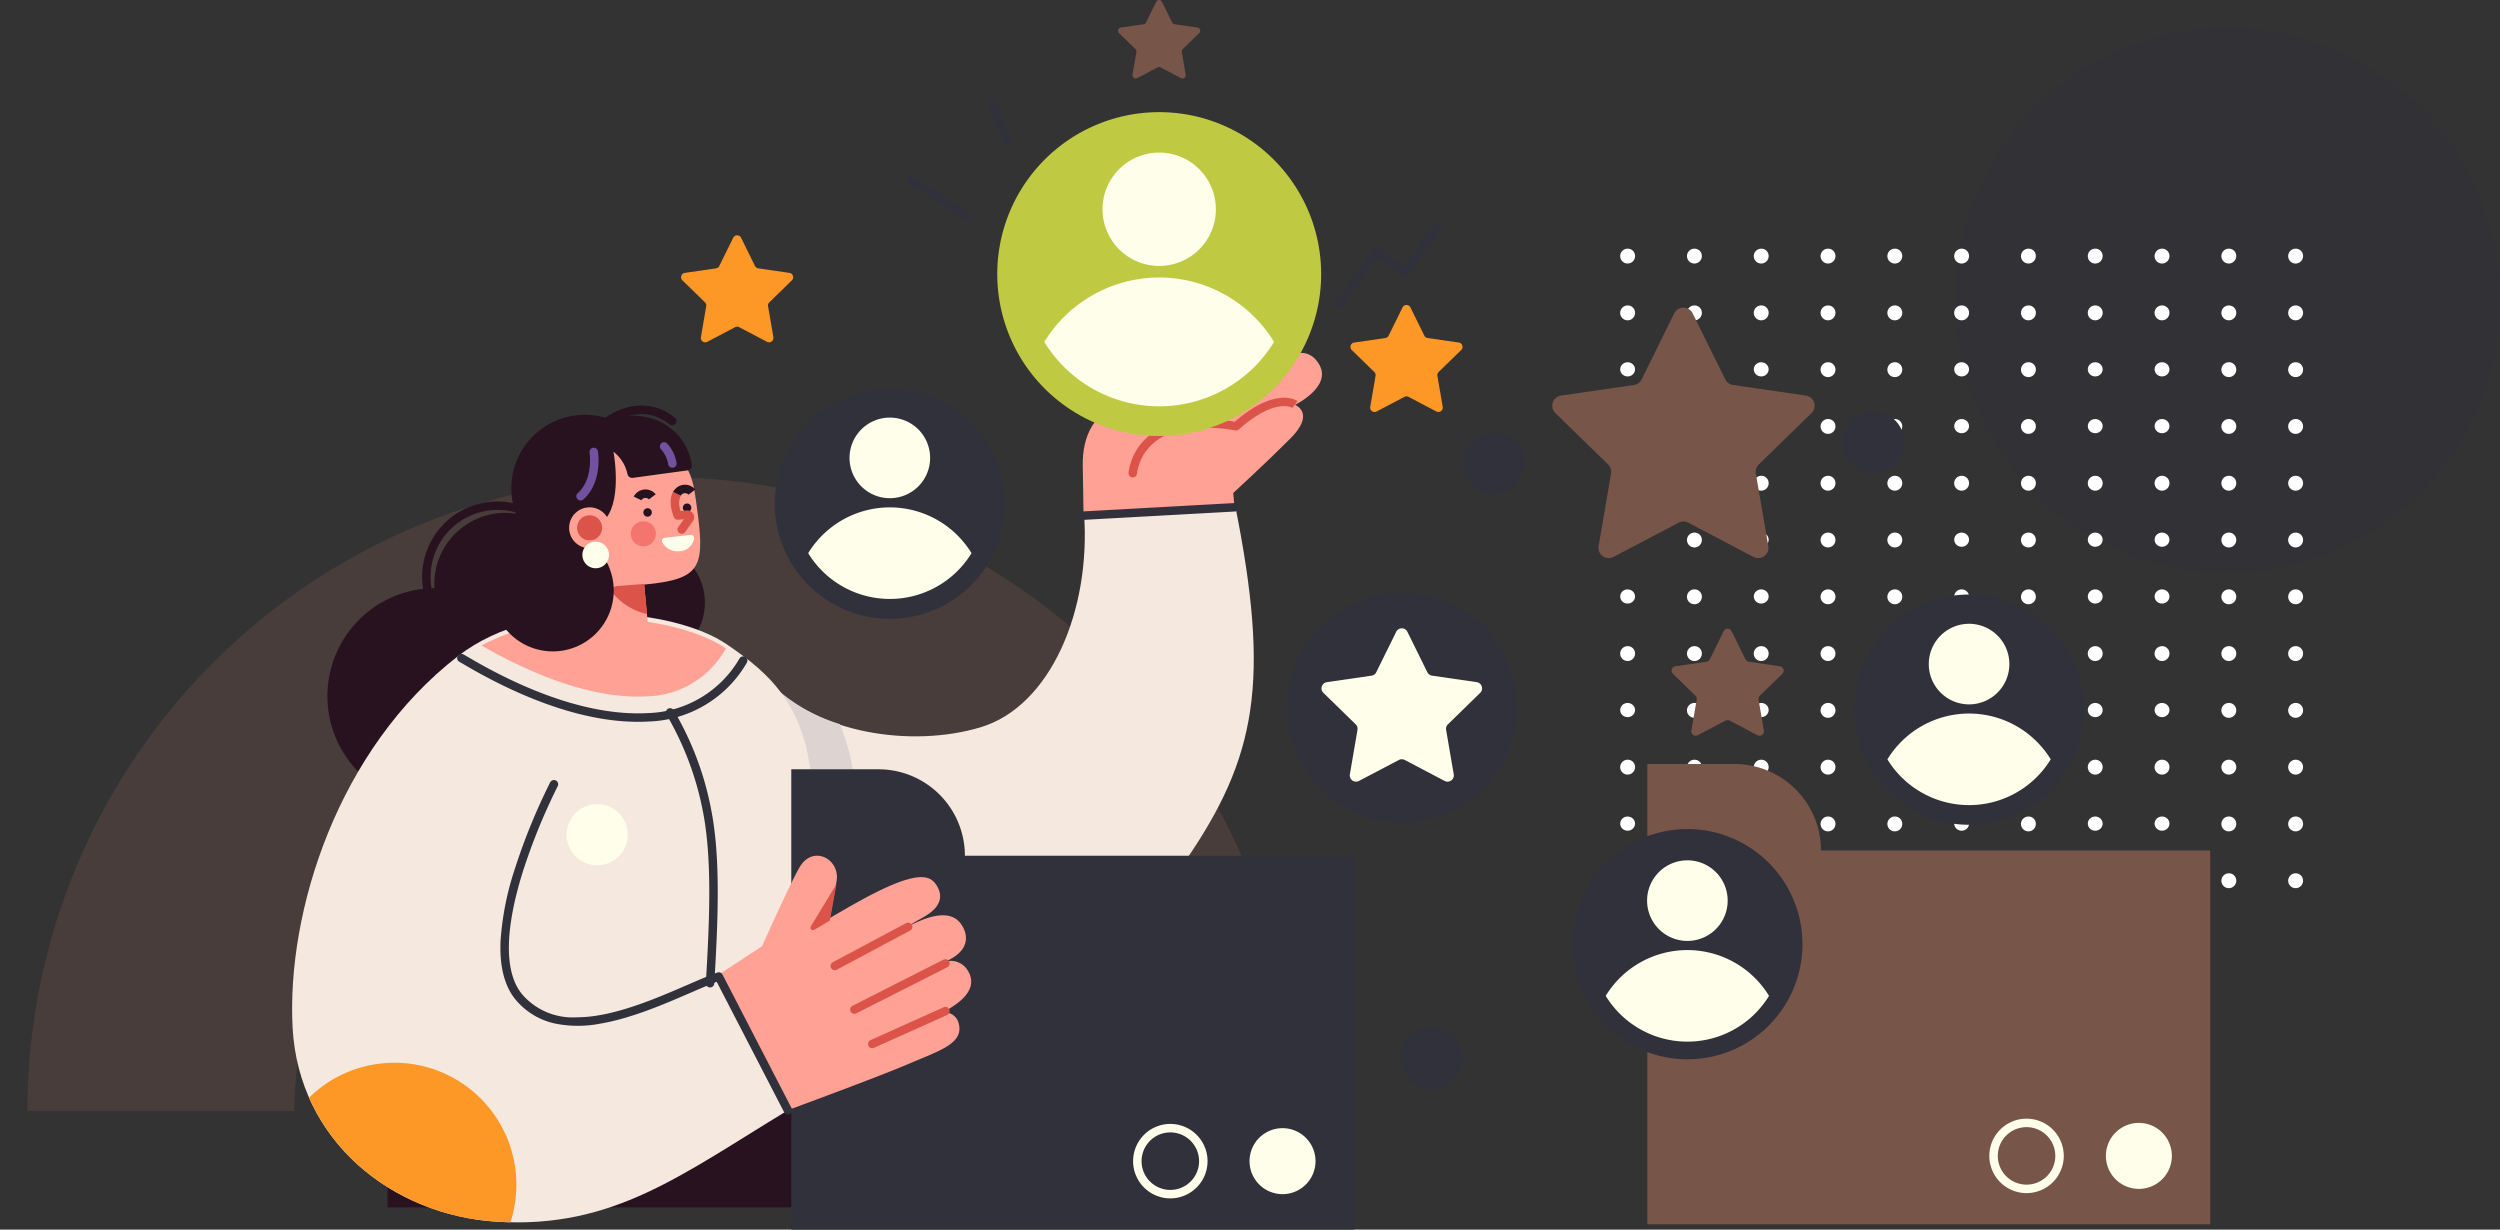<svg id="Grupo_158100" data-name="Grupo 158100" xmlns="http://www.w3.org/2000/svg" xmlns:xlink="http://www.w3.org/1999/xlink" width="368" height="181" viewBox="0 0 368 181">
  <rect x="0" y="0" width="368" height="181" fill="#333333" stroke="none"/>
  <defs>
    <clipPath id="clip-path">
      <rect id="Rectángulo_34881" data-name="Rectángulo 34881" width="195.942" height="99.96" fill="#785549"/>
    </clipPath>
  </defs>
  <g id="Grupo_157916" data-name="Grupo 157916" transform="translate(0 4.078)">
    <g id="Enmascarar_grupo_63" data-name="Enmascarar grupo 63" transform="translate(0 59.481)" opacity="0.311" clip-path="url(#clip-path)">
      <path id="Trazado_151731" data-name="Trazado 151731" d="M93.295,147.308a54.013,54.013,0,1,1,54.013-54.013,54.074,54.074,0,0,1-54.013,54.013m0,39.282A93.295,93.295,0,1,0,0,93.295,93.295,93.295,0,0,0,93.295,186.59Z" transform="translate(4.047 6.666)" fill="#785549"/>
    </g>
    <path id="Trazado_145968" data-name="Trazado 145968" d="M40.14,0A40.14,40.14,0,1,1,0,40.14,40.14,40.14,0,0,1,40.14,0Z" transform="translate(287.719)" fill="#31313c" opacity="0.444" style="mix-blend-mode: multiply;isolation: isolate"/>
    <g id="Grupo_78276" data-name="Grupo 78276" transform="translate(238.493 32.526)">
      <g id="Grupo_53306" data-name="Grupo 53306">
        <path id="Trazado_99200" data-name="Trazado 99200" d="M416.4,51.268a1.094,1.094,0,1,1-1.093-1.044A1.07,1.07,0,0,1,416.4,51.268Z" transform="translate(-414.214 -50.224)" fill="#fff"/>
        <path id="Trazado_99201" data-name="Trazado 99201" d="M424.845,51.268a1.094,1.094,0,1,1-1.092-1.044A1.069,1.069,0,0,1,424.845,51.268Z" transform="translate(-412.827 -50.224)" fill="#fff"/>
        <path id="Trazado_99202" data-name="Trazado 99202" d="M433.291,51.268a1.094,1.094,0,1,1-1.092-1.044A1.069,1.069,0,0,1,433.291,51.268Z" transform="translate(-411.441 -50.224)" fill="#fff"/>
        <path id="Trazado_99203" data-name="Trazado 99203" d="M441.738,51.268a1.094,1.094,0,1,1-1.093-1.044A1.07,1.07,0,0,1,441.738,51.268Z" transform="translate(-410.054 -50.224)" fill="#fff"/>
        <path id="Trazado_99204" data-name="Trazado 99204" d="M450.184,51.268a1.094,1.094,0,1,1-1.092-1.044A1.069,1.069,0,0,1,450.184,51.268Z" transform="translate(-408.667 -50.224)" fill="#fff"/>
        <path id="Trazado_99205" data-name="Trazado 99205" d="M458.63,51.268a1.094,1.094,0,1,1-1.092-1.044A1.069,1.069,0,0,1,458.63,51.268Z" transform="translate(-407.28 -50.224)" fill="#fff"/>
        <path id="Trazado_99206" data-name="Trazado 99206" d="M467.077,51.268a1.094,1.094,0,1,1-1.093-1.044A1.07,1.07,0,0,1,467.077,51.268Z" transform="translate(-405.893 -50.224)" fill="#fff"/>
        <path id="Trazado_99207" data-name="Trazado 99207" d="M475.523,51.268a1.094,1.094,0,1,1-1.092-1.044A1.069,1.069,0,0,1,475.523,51.268Z" transform="translate(-404.507 -50.224)" fill="#fff"/>
        <path id="Trazado_99208" data-name="Trazado 99208" d="M483.969,51.268a1.094,1.094,0,1,1-1.092-1.044A1.069,1.069,0,0,1,483.969,51.268Z" transform="translate(-403.12 -50.224)" fill="#fff"/>
        <path id="Trazado_99209" data-name="Trazado 99209" d="M492.416,51.268a1.094,1.094,0,1,1-1.093-1.044A1.07,1.07,0,0,1,492.416,51.268Z" transform="translate(-401.733 -50.224)" fill="#fff"/>
        <path id="Trazado_99210" data-name="Trazado 99210" d="M500.862,51.268a1.094,1.094,0,1,1-1.093-1.044A1.069,1.069,0,0,1,500.862,51.268Z" transform="translate(-400.347 -50.224)" fill="#fff"/>
      </g>
      <g id="Grupo_53307" data-name="Grupo 53307" transform="translate(0 8.359)">
        <path id="Trazado_99211" data-name="Trazado 99211" d="M416.4,58.776a1.094,1.094,0,1,1-1.093-1.044A1.07,1.07,0,0,1,416.4,58.776Z" transform="translate(-414.214 -57.732)" fill="#fff"/>
        <path id="Trazado_99212" data-name="Trazado 99212" d="M424.845,58.776a1.094,1.094,0,1,1-1.092-1.044A1.069,1.069,0,0,1,424.845,58.776Z" transform="translate(-412.827 -57.732)" fill="#fff"/>
        <path id="Trazado_99213" data-name="Trazado 99213" d="M433.291,58.776a1.094,1.094,0,1,1-1.092-1.044A1.069,1.069,0,0,1,433.291,58.776Z" transform="translate(-411.441 -57.732)" fill="#fff"/>
        <path id="Trazado_99214" data-name="Trazado 99214" d="M441.738,58.776a1.094,1.094,0,1,1-1.093-1.044A1.07,1.07,0,0,1,441.738,58.776Z" transform="translate(-410.054 -57.732)" fill="#fff"/>
        <path id="Trazado_99215" data-name="Trazado 99215" d="M450.184,58.776a1.094,1.094,0,1,1-1.092-1.044A1.069,1.069,0,0,1,450.184,58.776Z" transform="translate(-408.667 -57.732)" fill="#fff"/>
        <path id="Trazado_99216" data-name="Trazado 99216" d="M458.63,58.776a1.094,1.094,0,1,1-1.092-1.044A1.069,1.069,0,0,1,458.63,58.776Z" transform="translate(-407.28 -57.732)" fill="#fff"/>
        <path id="Trazado_99217" data-name="Trazado 99217" d="M467.077,58.776a1.094,1.094,0,1,1-1.093-1.044A1.07,1.07,0,0,1,467.077,58.776Z" transform="translate(-405.893 -57.732)" fill="#fff"/>
        <path id="Trazado_99218" data-name="Trazado 99218" d="M475.523,58.776a1.094,1.094,0,1,1-1.092-1.044A1.069,1.069,0,0,1,475.523,58.776Z" transform="translate(-404.507 -57.732)" fill="#fff"/>
        <path id="Trazado_99219" data-name="Trazado 99219" d="M483.969,58.776a1.094,1.094,0,1,1-1.092-1.044A1.069,1.069,0,0,1,483.969,58.776Z" transform="translate(-403.12 -57.732)" fill="#fff"/>
        <path id="Trazado_99220" data-name="Trazado 99220" d="M492.416,58.776a1.094,1.094,0,1,1-1.093-1.044A1.07,1.07,0,0,1,492.416,58.776Z" transform="translate(-401.733 -57.732)" fill="#fff"/>
        <path id="Trazado_99221" data-name="Trazado 99221" d="M500.862,58.776a1.094,1.094,0,1,1-1.093-1.044A1.069,1.069,0,0,1,500.862,58.776Z" transform="translate(-400.347 -57.732)" fill="#fff"/>
      </g>
      <g id="Grupo_53308" data-name="Grupo 53308" transform="translate(0 16.718)">
        <ellipse id="Elipse_3955" data-name="Elipse 3955" cx="1.093" cy="1.045" rx="1.093" ry="1.045" fill="#fff"/>
        <path id="Trazado_99222" data-name="Trazado 99222" d="M424.845,66.284a1.094,1.094,0,1,1-1.092-1.044A1.07,1.07,0,0,1,424.845,66.284Z" transform="translate(-412.827 -65.24)" fill="#fff"/>
        <ellipse id="Elipse_3956" data-name="Elipse 3956" cx="1.093" cy="1.045" rx="1.093" ry="1.045" transform="translate(19.666)" fill="#fff"/>
        <path id="Trazado_99223" data-name="Trazado 99223" d="M441.738,66.284a1.094,1.094,0,1,1-1.093-1.044A1.07,1.07,0,0,1,441.738,66.284Z" transform="translate(-410.054 -65.24)" fill="#fff"/>
        <path id="Trazado_99224" data-name="Trazado 99224" d="M450.184,66.284a1.094,1.094,0,1,1-1.092-1.044A1.07,1.07,0,0,1,450.184,66.284Z" transform="translate(-408.667 -65.24)" fill="#fff"/>
        <ellipse id="Elipse_3957" data-name="Elipse 3957" cx="1.093" cy="1.045" rx="1.093" ry="1.045" transform="translate(49.165)" fill="#fff"/>
        <path id="Trazado_99225" data-name="Trazado 99225" d="M467.077,66.284a1.094,1.094,0,1,1-1.093-1.044A1.071,1.071,0,0,1,467.077,66.284Z" transform="translate(-405.893 -65.24)" fill="#fff"/>
        <ellipse id="Elipse_3958" data-name="Elipse 3958" cx="1.093" cy="1.045" rx="1.093" ry="1.045" transform="translate(68.831)" fill="#fff"/>
        <ellipse id="Elipse_3959" data-name="Elipse 3959" cx="1.093" cy="1.045" rx="1.093" ry="1.045" transform="translate(78.664)" fill="#fff"/>
        <path id="Trazado_99226" data-name="Trazado 99226" d="M492.416,66.284a1.094,1.094,0,1,1-1.093-1.044A1.071,1.071,0,0,1,492.416,66.284Z" transform="translate(-401.733 -65.24)" fill="#fff"/>
        <path id="Trazado_99227" data-name="Trazado 99227" d="M500.862,66.284a1.094,1.094,0,1,1-1.093-1.044A1.07,1.07,0,0,1,500.862,66.284Z" transform="translate(-400.347 -65.24)" fill="#fff"/>
      </g>
      <g id="Grupo_53309" data-name="Grupo 53309" transform="translate(0 25.076)">
        <ellipse id="Elipse_3960" data-name="Elipse 3960" cx="1.093" cy="1.045" rx="1.093" ry="1.045" transform="translate(0 0)" fill="#fff"/>
        <path id="Trazado_99228" data-name="Trazado 99228" d="M424.845,73.792a1.094,1.094,0,1,1-1.092-1.045A1.069,1.069,0,0,1,424.845,73.792Z" transform="translate(-412.827 -72.747)" fill="#fff"/>
        <ellipse id="Elipse_3961" data-name="Elipse 3961" cx="1.093" cy="1.045" rx="1.093" ry="1.045" transform="translate(19.666 0)" fill="#fff"/>
        <path id="Trazado_99229" data-name="Trazado 99229" d="M441.738,73.792a1.094,1.094,0,1,1-1.093-1.045A1.069,1.069,0,0,1,441.738,73.792Z" transform="translate(-410.054 -72.747)" fill="#fff"/>
        <path id="Trazado_99230" data-name="Trazado 99230" d="M450.184,73.792a1.094,1.094,0,1,1-1.092-1.045A1.069,1.069,0,0,1,450.184,73.792Z" transform="translate(-408.667 -72.747)" fill="#fff"/>
        <ellipse id="Elipse_3962" data-name="Elipse 3962" cx="1.093" cy="1.045" rx="1.093" ry="1.045" transform="translate(49.165 0)" fill="#fff"/>
        <path id="Trazado_99231" data-name="Trazado 99231" d="M467.077,73.792a1.094,1.094,0,1,1-1.093-1.045A1.07,1.07,0,0,1,467.077,73.792Z" transform="translate(-405.893 -72.747)" fill="#fff"/>
        <ellipse id="Elipse_3963" data-name="Elipse 3963" cx="1.093" cy="1.045" rx="1.093" ry="1.045" transform="translate(68.831 0)" fill="#fff"/>
        <ellipse id="Elipse_3964" data-name="Elipse 3964" cx="1.093" cy="1.045" rx="1.093" ry="1.045" transform="translate(78.664 0)" fill="#fff"/>
        <path id="Trazado_99232" data-name="Trazado 99232" d="M492.416,73.792a1.094,1.094,0,1,1-1.093-1.045A1.07,1.07,0,0,1,492.416,73.792Z" transform="translate(-401.733 -72.747)" fill="#fff"/>
        <path id="Trazado_99233" data-name="Trazado 99233" d="M500.862,73.792a1.094,1.094,0,1,1-1.093-1.045A1.069,1.069,0,0,1,500.862,73.792Z" transform="translate(-400.347 -72.747)" fill="#fff"/>
      </g>
      <g id="Grupo_53310" data-name="Grupo 53310" transform="translate(0 33.435)">
        <path id="Trazado_99234" data-name="Trazado 99234" d="M416.4,81.3a1.094,1.094,0,1,1-1.093-1.045A1.069,1.069,0,0,1,416.4,81.3Z" transform="translate(-414.214 -80.255)" fill="#fff"/>
        <path id="Trazado_99235" data-name="Trazado 99235" d="M424.845,81.3a1.094,1.094,0,1,1-1.092-1.045A1.069,1.069,0,0,1,424.845,81.3Z" transform="translate(-412.827 -80.255)" fill="#fff"/>
        <path id="Trazado_99236" data-name="Trazado 99236" d="M433.291,81.3a1.094,1.094,0,1,1-1.092-1.045A1.069,1.069,0,0,1,433.291,81.3Z" transform="translate(-411.441 -80.255)" fill="#fff"/>
        <path id="Trazado_99237" data-name="Trazado 99237" d="M441.738,81.3a1.094,1.094,0,1,1-1.093-1.045A1.069,1.069,0,0,1,441.738,81.3Z" transform="translate(-410.054 -80.255)" fill="#fff"/>
        <path id="Trazado_99238" data-name="Trazado 99238" d="M450.184,81.3a1.094,1.094,0,1,1-1.092-1.045A1.069,1.069,0,0,1,450.184,81.3Z" transform="translate(-408.667 -80.255)" fill="#fff"/>
        <path id="Trazado_99239" data-name="Trazado 99239" d="M458.63,81.3a1.094,1.094,0,1,1-1.092-1.045A1.069,1.069,0,0,1,458.63,81.3Z" transform="translate(-407.28 -80.255)" fill="#fff"/>
        <path id="Trazado_99240" data-name="Trazado 99240" d="M467.077,81.3a1.094,1.094,0,1,1-1.093-1.045A1.07,1.07,0,0,1,467.077,81.3Z" transform="translate(-405.893 -80.255)" fill="#fff"/>
        <path id="Trazado_99241" data-name="Trazado 99241" d="M475.523,81.3a1.094,1.094,0,1,1-1.092-1.045A1.069,1.069,0,0,1,475.523,81.3Z" transform="translate(-404.507 -80.255)" fill="#fff"/>
        <path id="Trazado_99242" data-name="Trazado 99242" d="M483.969,81.3a1.094,1.094,0,1,1-1.092-1.045A1.069,1.069,0,0,1,483.969,81.3Z" transform="translate(-403.12 -80.255)" fill="#fff"/>
        <path id="Trazado_99243" data-name="Trazado 99243" d="M492.416,81.3a1.094,1.094,0,1,1-1.093-1.045A1.07,1.07,0,0,1,492.416,81.3Z" transform="translate(-401.733 -80.255)" fill="#fff"/>
        <path id="Trazado_99244" data-name="Trazado 99244" d="M500.862,81.3a1.094,1.094,0,1,1-1.093-1.045A1.069,1.069,0,0,1,500.862,81.3Z" transform="translate(-400.347 -80.255)" fill="#fff"/>
      </g>
      <g id="Grupo_53311" data-name="Grupo 53311" transform="translate(0 41.793)">
        <ellipse id="Elipse_3965" data-name="Elipse 3965" cx="1.093" cy="1.045" rx="1.093" ry="1.045" transform="translate(0 0)" fill="#fff"/>
        <path id="Trazado_99245" data-name="Trazado 99245" d="M424.845,88.808a1.094,1.094,0,1,1-1.092-1.045A1.069,1.069,0,0,1,424.845,88.808Z" transform="translate(-412.827 -87.763)" fill="#fff"/>
        <ellipse id="Elipse_3966" data-name="Elipse 3966" cx="1.093" cy="1.045" rx="1.093" ry="1.045" transform="translate(19.666 0)" fill="#fff"/>
        <path id="Trazado_99246" data-name="Trazado 99246" d="M441.738,88.808a1.094,1.094,0,1,1-1.093-1.045A1.069,1.069,0,0,1,441.738,88.808Z" transform="translate(-410.054 -87.763)" fill="#fff"/>
        <path id="Trazado_99247" data-name="Trazado 99247" d="M450.184,88.808a1.094,1.094,0,1,1-1.092-1.045A1.069,1.069,0,0,1,450.184,88.808Z" transform="translate(-408.667 -87.763)" fill="#fff"/>
        <ellipse id="Elipse_3967" data-name="Elipse 3967" cx="1.093" cy="1.045" rx="1.093" ry="1.045" transform="translate(49.165 0)" fill="#fff"/>
        <path id="Trazado_99248" data-name="Trazado 99248" d="M467.077,88.808a1.094,1.094,0,1,1-1.093-1.045A1.07,1.07,0,0,1,467.077,88.808Z" transform="translate(-405.893 -87.763)" fill="#fff"/>
        <ellipse id="Elipse_3968" data-name="Elipse 3968" cx="1.093" cy="1.045" rx="1.093" ry="1.045" transform="translate(68.831 0)" fill="#fff"/>
        <ellipse id="Elipse_3969" data-name="Elipse 3969" cx="1.093" cy="1.045" rx="1.093" ry="1.045" transform="translate(78.664 0)" fill="#fff"/>
        <path id="Trazado_99249" data-name="Trazado 99249" d="M492.416,88.808a1.094,1.094,0,1,1-1.093-1.045A1.07,1.07,0,0,1,492.416,88.808Z" transform="translate(-401.733 -87.763)" fill="#fff"/>
        <path id="Trazado_99250" data-name="Trazado 99250" d="M500.862,88.808a1.094,1.094,0,1,1-1.093-1.045A1.069,1.069,0,0,1,500.862,88.808Z" transform="translate(-400.347 -87.763)" fill="#fff"/>
      </g>
      <g id="Grupo_53312" data-name="Grupo 53312" transform="translate(0 50.152)">
        <ellipse id="Elipse_3970" data-name="Elipse 3970" cx="1.093" cy="1.045" rx="1.093" ry="1.045" fill="#fff"/>
        <path id="Trazado_99251" data-name="Trazado 99251" d="M424.845,96.315a1.094,1.094,0,1,1-1.092-1.044A1.069,1.069,0,0,1,424.845,96.315Z" transform="translate(-412.827 -95.271)" fill="#fff"/>
        <ellipse id="Elipse_3971" data-name="Elipse 3971" cx="1.093" cy="1.045" rx="1.093" ry="1.045" transform="translate(19.666)" fill="#fff"/>
        <path id="Trazado_99252" data-name="Trazado 99252" d="M441.738,96.315a1.094,1.094,0,1,1-1.093-1.044A1.07,1.07,0,0,1,441.738,96.315Z" transform="translate(-410.054 -95.271)" fill="#fff"/>
        <path id="Trazado_99253" data-name="Trazado 99253" d="M450.184,96.315a1.094,1.094,0,1,1-1.092-1.044A1.069,1.069,0,0,1,450.184,96.315Z" transform="translate(-408.667 -95.271)" fill="#fff"/>
        <ellipse id="Elipse_3972" data-name="Elipse 3972" cx="1.093" cy="1.045" rx="1.093" ry="1.045" transform="translate(49.165)" fill="#fff"/>
        <path id="Trazado_99254" data-name="Trazado 99254" d="M467.077,96.315a1.094,1.094,0,1,1-1.093-1.044A1.07,1.07,0,0,1,467.077,96.315Z" transform="translate(-405.893 -95.271)" fill="#fff"/>
        <ellipse id="Elipse_3973" data-name="Elipse 3973" cx="1.093" cy="1.045" rx="1.093" ry="1.045" transform="translate(68.831)" fill="#fff"/>
        <ellipse id="Elipse_3974" data-name="Elipse 3974" cx="1.093" cy="1.045" rx="1.093" ry="1.045" transform="translate(78.664)" fill="#fff"/>
        <path id="Trazado_99255" data-name="Trazado 99255" d="M492.416,96.315a1.094,1.094,0,1,1-1.093-1.044A1.07,1.07,0,0,1,492.416,96.315Z" transform="translate(-401.733 -95.271)" fill="#fff"/>
        <path id="Trazado_99256" data-name="Trazado 99256" d="M500.862,96.315a1.094,1.094,0,1,1-1.093-1.044A1.069,1.069,0,0,1,500.862,96.315Z" transform="translate(-400.347 -95.271)" fill="#fff"/>
      </g>
      <g id="Grupo_53313" data-name="Grupo 53313" transform="translate(0 58.511)">
        <path id="Trazado_99257" data-name="Trazado 99257" d="M416.4,103.823a1.094,1.094,0,1,1-1.093-1.044A1.07,1.07,0,0,1,416.4,103.823Z" transform="translate(-414.214 -102.779)" fill="#fff"/>
        <path id="Trazado_99258" data-name="Trazado 99258" d="M424.845,103.823a1.094,1.094,0,1,1-1.092-1.044A1.069,1.069,0,0,1,424.845,103.823Z" transform="translate(-412.827 -102.779)" fill="#fff"/>
        <path id="Trazado_99259" data-name="Trazado 99259" d="M433.291,103.823a1.094,1.094,0,1,1-1.092-1.044A1.069,1.069,0,0,1,433.291,103.823Z" transform="translate(-411.441 -102.779)" fill="#fff"/>
        <path id="Trazado_99260" data-name="Trazado 99260" d="M441.738,103.823a1.094,1.094,0,1,1-1.093-1.044A1.07,1.07,0,0,1,441.738,103.823Z" transform="translate(-410.054 -102.779)" fill="#fff"/>
        <path id="Trazado_99261" data-name="Trazado 99261" d="M450.184,103.823a1.094,1.094,0,1,1-1.092-1.044A1.069,1.069,0,0,1,450.184,103.823Z" transform="translate(-408.667 -102.779)" fill="#fff"/>
        <path id="Trazado_99262" data-name="Trazado 99262" d="M458.63,103.823a1.094,1.094,0,1,1-1.092-1.044A1.069,1.069,0,0,1,458.63,103.823Z" transform="translate(-407.28 -102.779)" fill="#fff"/>
        <path id="Trazado_99263" data-name="Trazado 99263" d="M467.077,103.823a1.094,1.094,0,1,1-1.093-1.044A1.07,1.07,0,0,1,467.077,103.823Z" transform="translate(-405.893 -102.779)" fill="#fff"/>
        <path id="Trazado_99264" data-name="Trazado 99264" d="M475.523,103.823a1.094,1.094,0,1,1-1.092-1.044A1.069,1.069,0,0,1,475.523,103.823Z" transform="translate(-404.507 -102.779)" fill="#fff"/>
        <path id="Trazado_99265" data-name="Trazado 99265" d="M483.969,103.823a1.094,1.094,0,1,1-1.092-1.044A1.069,1.069,0,0,1,483.969,103.823Z" transform="translate(-403.12 -102.779)" fill="#fff"/>
        <path id="Trazado_99266" data-name="Trazado 99266" d="M492.416,103.823a1.094,1.094,0,1,1-1.093-1.044A1.07,1.07,0,0,1,492.416,103.823Z" transform="translate(-401.733 -102.779)" fill="#fff"/>
        <path id="Trazado_99267" data-name="Trazado 99267" d="M500.862,103.823a1.094,1.094,0,1,1-1.093-1.044A1.069,1.069,0,0,1,500.862,103.823Z" transform="translate(-400.347 -102.779)" fill="#fff"/>
      </g>
      <g id="Grupo_53314" data-name="Grupo 53314" transform="translate(0 66.87)">
        <ellipse id="Elipse_3975" data-name="Elipse 3975" cx="1.093" cy="1.045" rx="1.093" ry="1.045" fill="#fff"/>
        <path id="Trazado_99268" data-name="Trazado 99268" d="M424.845,111.331a1.094,1.094,0,1,1-1.092-1.044A1.07,1.07,0,0,1,424.845,111.331Z" transform="translate(-412.827 -110.287)" fill="#fff"/>
        <ellipse id="Elipse_3976" data-name="Elipse 3976" cx="1.093" cy="1.045" rx="1.093" ry="1.045" transform="translate(19.666)" fill="#fff"/>
        <path id="Trazado_99269" data-name="Trazado 99269" d="M441.738,111.331a1.094,1.094,0,1,1-1.093-1.044A1.07,1.07,0,0,1,441.738,111.331Z" transform="translate(-410.054 -110.287)" fill="#fff"/>
        <path id="Trazado_99270" data-name="Trazado 99270" d="M450.184,111.331a1.094,1.094,0,1,1-1.092-1.044A1.07,1.07,0,0,1,450.184,111.331Z" transform="translate(-408.667 -110.287)" fill="#fff"/>
        <ellipse id="Elipse_3977" data-name="Elipse 3977" cx="1.093" cy="1.045" rx="1.093" ry="1.045" transform="translate(49.165)" fill="#fff"/>
        <path id="Trazado_99271" data-name="Trazado 99271" d="M467.077,111.331a1.094,1.094,0,1,1-1.093-1.044A1.071,1.071,0,0,1,467.077,111.331Z" transform="translate(-405.893 -110.287)" fill="#fff"/>
        <ellipse id="Elipse_3978" data-name="Elipse 3978" cx="1.093" cy="1.045" rx="1.093" ry="1.045" transform="translate(68.831)" fill="#fff"/>
        <ellipse id="Elipse_3979" data-name="Elipse 3979" cx="1.093" cy="1.045" rx="1.093" ry="1.045" transform="translate(78.664)" fill="#fff"/>
        <path id="Trazado_99272" data-name="Trazado 99272" d="M492.416,111.331a1.094,1.094,0,1,1-1.093-1.044A1.071,1.071,0,0,1,492.416,111.331Z" transform="translate(-401.733 -110.287)" fill="#fff"/>
        <path id="Trazado_99273" data-name="Trazado 99273" d="M500.862,111.331a1.094,1.094,0,1,1-1.093-1.044A1.07,1.07,0,0,1,500.862,111.331Z" transform="translate(-400.347 -110.287)" fill="#fff"/>
      </g>
      <g id="Grupo_53315" data-name="Grupo 53315" transform="translate(0 75.228)">
        <path id="Trazado_99274" data-name="Trazado 99274" d="M416.4,118.839a1.094,1.094,0,1,1-1.093-1.045A1.07,1.07,0,0,1,416.4,118.839Z" transform="translate(-414.214 -117.794)" fill="#fff"/>
        <path id="Trazado_99275" data-name="Trazado 99275" d="M424.845,118.839a1.094,1.094,0,1,1-1.092-1.045A1.07,1.07,0,0,1,424.845,118.839Z" transform="translate(-412.827 -117.794)" fill="#fff"/>
        <path id="Trazado_99276" data-name="Trazado 99276" d="M433.291,118.839a1.094,1.094,0,1,1-1.092-1.045A1.07,1.07,0,0,1,433.291,118.839Z" transform="translate(-411.441 -117.794)" fill="#fff"/>
        <path id="Trazado_99277" data-name="Trazado 99277" d="M441.738,118.839a1.094,1.094,0,1,1-1.093-1.045A1.07,1.07,0,0,1,441.738,118.839Z" transform="translate(-410.054 -117.794)" fill="#fff"/>
        <path id="Trazado_99278" data-name="Trazado 99278" d="M450.184,118.839a1.094,1.094,0,1,1-1.092-1.045A1.07,1.07,0,0,1,450.184,118.839Z" transform="translate(-408.667 -117.794)" fill="#fff"/>
        <path id="Trazado_99279" data-name="Trazado 99279" d="M458.63,118.839a1.094,1.094,0,1,1-1.092-1.045A1.07,1.07,0,0,1,458.63,118.839Z" transform="translate(-407.28 -117.794)" fill="#fff"/>
        <path id="Trazado_99280" data-name="Trazado 99280" d="M467.077,118.839a1.094,1.094,0,1,1-1.093-1.045A1.071,1.071,0,0,1,467.077,118.839Z" transform="translate(-405.893 -117.794)" fill="#fff"/>
        <path id="Trazado_99281" data-name="Trazado 99281" d="M475.523,118.839a1.094,1.094,0,1,1-1.092-1.045A1.07,1.07,0,0,1,475.523,118.839Z" transform="translate(-404.507 -117.794)" fill="#fff"/>
        <path id="Trazado_99282" data-name="Trazado 99282" d="M483.969,118.839a1.094,1.094,0,1,1-1.092-1.045A1.07,1.07,0,0,1,483.969,118.839Z" transform="translate(-403.12 -117.794)" fill="#fff"/>
        <path id="Trazado_99283" data-name="Trazado 99283" d="M492.416,118.839a1.094,1.094,0,1,1-1.093-1.045A1.071,1.071,0,0,1,492.416,118.839Z" transform="translate(-401.733 -117.794)" fill="#fff"/>
        <path id="Trazado_99284" data-name="Trazado 99284" d="M500.862,118.839a1.094,1.094,0,1,1-1.093-1.045A1.07,1.07,0,0,1,500.862,118.839Z" transform="translate(-400.347 -117.794)" fill="#fff"/>
      </g>
      <g id="Grupo_53316" data-name="Grupo 53316" transform="translate(0 83.587)">
        <ellipse id="Elipse_3980" data-name="Elipse 3980" cx="1.093" cy="1.045" rx="1.093" ry="1.045" transform="translate(0 0)" fill="#fff"/>
        <path id="Trazado_99285" data-name="Trazado 99285" d="M424.845,126.347a1.094,1.094,0,1,1-1.092-1.045A1.069,1.069,0,0,1,424.845,126.347Z" transform="translate(-412.827 -125.302)" fill="#fff"/>
        <ellipse id="Elipse_3981" data-name="Elipse 3981" cx="1.093" cy="1.045" rx="1.093" ry="1.045" transform="translate(19.666 0)" fill="#fff"/>
        <path id="Trazado_99286" data-name="Trazado 99286" d="M441.738,126.347a1.094,1.094,0,1,1-1.093-1.045A1.069,1.069,0,0,1,441.738,126.347Z" transform="translate(-410.054 -125.302)" fill="#fff"/>
        <path id="Trazado_99287" data-name="Trazado 99287" d="M450.184,126.347a1.094,1.094,0,1,1-1.092-1.045A1.069,1.069,0,0,1,450.184,126.347Z" transform="translate(-408.667 -125.302)" fill="#fff"/>
        <ellipse id="Elipse_3982" data-name="Elipse 3982" cx="1.093" cy="1.045" rx="1.093" ry="1.045" transform="translate(49.165 0)" fill="#fff"/>
        <path id="Trazado_99288" data-name="Trazado 99288" d="M467.077,126.347a1.094,1.094,0,1,1-1.093-1.045A1.07,1.07,0,0,1,467.077,126.347Z" transform="translate(-405.893 -125.302)" fill="#fff"/>
        <ellipse id="Elipse_3983" data-name="Elipse 3983" cx="1.093" cy="1.045" rx="1.093" ry="1.045" transform="translate(68.831 0)" fill="#fff"/>
        <ellipse id="Elipse_3984" data-name="Elipse 3984" cx="1.093" cy="1.045" rx="1.093" ry="1.045" transform="translate(78.664 0)" fill="#fff"/>
        <path id="Trazado_99289" data-name="Trazado 99289" d="M492.416,126.347a1.094,1.094,0,1,1-1.093-1.045A1.07,1.07,0,0,1,492.416,126.347Z" transform="translate(-401.733 -125.302)" fill="#fff"/>
        <path id="Trazado_99290" data-name="Trazado 99290" d="M500.862,126.347a1.094,1.094,0,1,1-1.093-1.045A1.069,1.069,0,0,1,500.862,126.347Z" transform="translate(-400.347 -125.302)" fill="#fff"/>
      </g>
      <g id="Grupo_53317" data-name="Grupo 53317" transform="translate(0 91.947)">
        <ellipse id="Elipse_3985" data-name="Elipse 3985" cx="1.093" cy="1.045" rx="1.093" ry="1.045" transform="translate(0 0)" fill="#fff"/>
        <path id="Trazado_99291" data-name="Trazado 99291" d="M424.845,133.855a1.094,1.094,0,1,1-1.092-1.045A1.069,1.069,0,0,1,424.845,133.855Z" transform="translate(-412.827 -132.81)" fill="#fff"/>
        <ellipse id="Elipse_3986" data-name="Elipse 3986" cx="1.093" cy="1.045" rx="1.093" ry="1.045" transform="translate(19.666 0)" fill="#fff"/>
        <path id="Trazado_99292" data-name="Trazado 99292" d="M441.738,133.855a1.094,1.094,0,1,1-1.093-1.045A1.069,1.069,0,0,1,441.738,133.855Z" transform="translate(-410.054 -132.81)" fill="#fff"/>
        <path id="Trazado_99293" data-name="Trazado 99293" d="M450.184,133.855a1.094,1.094,0,1,1-1.092-1.045A1.069,1.069,0,0,1,450.184,133.855Z" transform="translate(-408.667 -132.81)" fill="#fff"/>
        <ellipse id="Elipse_3987" data-name="Elipse 3987" cx="1.093" cy="1.045" rx="1.093" ry="1.045" transform="translate(49.165 0)" fill="#fff"/>
        <path id="Trazado_99294" data-name="Trazado 99294" d="M467.077,133.855a1.094,1.094,0,1,1-1.093-1.045A1.07,1.07,0,0,1,467.077,133.855Z" transform="translate(-405.893 -132.81)" fill="#fff"/>
        <ellipse id="Elipse_3988" data-name="Elipse 3988" cx="1.093" cy="1.045" rx="1.093" ry="1.045" transform="translate(68.831 0)" fill="#fff"/>
        <ellipse id="Elipse_3989" data-name="Elipse 3989" cx="1.093" cy="1.045" rx="1.093" ry="1.045" transform="translate(78.664 0)" fill="#fff"/>
        <path id="Trazado_99295" data-name="Trazado 99295" d="M492.416,133.855a1.094,1.094,0,1,1-1.093-1.045A1.07,1.07,0,0,1,492.416,133.855Z" transform="translate(-401.733 -132.81)" fill="#fff"/>
        <path id="Trazado_99296" data-name="Trazado 99296" d="M500.862,133.855a1.094,1.094,0,1,1-1.093-1.045A1.069,1.069,0,0,1,500.862,133.855Z" transform="translate(-400.347 -132.81)" fill="#fff"/>
      </g>
    </g>
  </g>
  <g id="Grupo_158097" data-name="Grupo 158097" transform="translate(43 0)">
    <g id="Grupo_158098" data-name="Grupo 158098">
      <g id="Grupo_158095" data-name="Grupo 158095">
        <g id="Grupo_158099" data-name="Grupo 158099">
          <path id="Trazado_152760" data-name="Trazado 152760" d="M919.666,522.724A12.723,12.723,0,0,0,906.943,510H894.111v67.761h82.851V522.724Z" transform="translate(-694.62 -397.536)" fill="#785549"/>
          <path id="Trazado_152761" data-name="Trazado 152761" d="M1205.922,751.3a4.856,4.856,0,1,1-4.856-4.856,4.856,4.856,0,0,1,4.856,4.856" transform="translate(-929.224 -581.152)" fill="#fffeeb"/>
          <path id="Trazado_152762" data-name="Trazado 152762" d="M1124.9,754.615a5.479,5.479,0,1,1,5.479-5.479,5.485,5.485,0,0,1-5.479,5.479m0-9.713a4.233,4.233,0,1,0,4.234,4.234,4.238,4.238,0,0,0-4.234-4.234" transform="translate(-869.593 -578.988)" fill="#fffeeb"/>
          <path id="Trazado_152764" data-name="Trazado 152764" d="M521.591,247.8c0-.006-.06-4.058-.12-7.384-.084-4.649,1.655-8.216,7.031-10.224s6.486-8.581,9.893-8.208,1.656,4.767-.249,8.151c0,0,3.125-5.425,4.228-6.509s3.058-2.63,4.21-1.233c0,0,1.708-2.615,3.994-1.591s.741,3.658.741,3.658,3.145-2.26,4.985,1-3.59,5.887-3.59,5.887,3.086,1.189-.686,4.958-8.408,8.017-8.408,8.017l.2,2.255Z" transform="translate(-405.089 -171.753)" fill="#ffa194"/>
          <path id="Trazado_152765" data-name="Trazado 152765" d="M298.8,389.523c-9.125,13.236-24.919,19.43-40.861,18.621-18.673-.947-26.3-7.345-42.475-21.9l21.924-23.308c7.249,7.72,21.149,9.859,31.354,6.8,10.253-3.078,16.275-17.181,15.214-31.534l22.226-1.227c5.216,26.033,3.209,37.191-7.383,52.555" transform="translate(-167.391 -262.684)" fill="#f5e8df"/>
          <path id="Trazado_152766" data-name="Trazado 152766" d="M237.384,453.184,215.46,476.492c12.253,11.029,19.6,17.373,30.564,20.214l.151-9.891s3.948-4.759,4.124-13.777a31.51,31.51,0,0,0-2.291-13.435,25.121,25.121,0,0,1-10.624-6.418" transform="translate(-167.375 -353.011)" fill="#ddd4d1"/>
          <path id="Trazado_152767" data-name="Trazado 152767" d="M603.379,245.807a.623.623,0,0,1-.4-1.1l11.066-9.351a.623.623,0,1,1,.8.951L603.78,245.66a.619.619,0,0,1-.4.147" transform="translate(-468.223 -183.112)" fill="#db5349"/>
          <path id="Trazado_152768" data-name="Trazado 152768" d="M552.294,276.053a.633.633,0,0,1-.1-.008.623.623,0,0,1-.515-.714,8.356,8.356,0,0,1,3.561-5.826c4.206-2.869,10.569-1.92,12.063-1.645,6.072-5.248,9.107-3.133,9.234-3.04l-.737,1c-.014-.009-2.519-1.59-7.905,3.172a.623.623,0,0,1-.544.142c-.071-.015-7.167-1.5-11.412,1.4a7.156,7.156,0,0,0-3.03,4.994.623.623,0,0,1-.614.523" transform="translate(-428.546 -205.777)" fill="#db5349"/>
          <path id="Trazado_152769" data-name="Trazado 152769" d="M144.412,286.655a10.821,10.821,0,1,0,10.821-10.821,10.821,10.821,0,0,0-10.821,10.821" transform="translate(-112.147 -214.774)" fill="#28121f"/>
          <path id="Trazado_152770" data-name="Trazado 152770" d="M55.049,407.214a15.9,15.9,0,1,1-15.9-15.9,15.9,15.9,0,0,1,15.9,15.9" transform="translate(-18.052 -304.744)" fill="#28121f"/>
          <path id="Trazado_152771" data-name="Trazado 152771" d="M114.619,351.494a10.477,10.477,0,1,1-10.477-10.477,10.477,10.477,0,0,1,10.477,10.477" transform="translate(-72.737 -265.525)" fill="#28121f"/>
          <path id="Trazado_152772" data-name="Trazado 152772" d="M96.759,355.682a11.1,11.1,0,1,1,11.1-11.1,11.113,11.113,0,0,1-11.1,11.1m0-20.955a9.855,9.855,0,1,0,9.855,9.854,9.866,9.866,0,0,0-9.855-9.854" transform="translate(-66.521 -259.663)" fill="#28121f"/>
          <path id="Trazado_152773" data-name="Trazado 152773" d="M194.5,370.07a8.677,8.677,0,1,0,8.677-8.677,8.677,8.677,0,0,0-8.677,8.677" transform="translate(-151.092 -281.374)" fill="#28121f"/>
          <path id="Trazado_152774" data-name="Trazado 152774" d="M689.013,159.424a.623.623,0,0,1-.508-.982l5.3-7.521a.623.623,0,0,1,.868-.15l3.776,2.664,4.585-6.5a.623.623,0,1,1,1.018.718l-4.944,7.008a.623.623,0,0,1-.868.15l-3.776-2.664-4.946,7.012a.622.622,0,0,1-.509.264" transform="translate(-534.747 -114.188)" fill="#31313c"/>
          <path id="Trazado_152775" data-name="Trazado 152775" d="M62.868,730.867H126.51l-5.352-20.5H62.867Z" transform="translate(-48.821 -553.135)" fill="#28121f"/>
          <path id="Trazado_152776" data-name="Trazado 152776" d="M72.133,475.892l.333-21.847s3.909-4.76,4.124-13.777c.368-15.478-6.621-20.659-12.563-24.75-7.717-5.313-27.9-7.32-39.555,1.663-17.771,13.7-25.3,37.7-24.4,54.72.882,16.617,14.6,27.65,30.166,28.587,17.1,1.03,27.153-6.984,42.738-16.408Z" transform="translate(0 -320.644)" fill="#f5e8df"/>
          <path id="Trazado_152777" data-name="Trazado 152777" d="M462,72.882a.623.623,0,0,1-.574-.381l-2.287-5.433a.623.623,0,1,1,1.148-.483l2.287,5.433a.623.623,0,0,1-.574.865" transform="translate(-356.617 -51.412)" fill="#31313c"/>
          <path id="Trazado_152778" data-name="Trazado 152778" d="M413.928,122.544a.619.619,0,0,1-.326-.093l-8.709-5.374a.623.623,0,1,1,.654-1.06l8.709,5.374a.623.623,0,0,1-.328,1.153" transform="translate(-314.291 -90.024)" fill="#31313c"/>
          <path id="Trazado_152779" data-name="Trazado 152779" d="M23.744,706.814a17.88,17.88,0,0,0-12.571,5.143c4.732,10.749,15.684,17.536,27.742,18.262.643.039,1.274.063,1.9.076a17.951,17.951,0,0,0-17.068-23.482" transform="translate(-8.677 -550.376)" fill="#fd9827"/>
          <path id="Trazado_152780" data-name="Trazado 152780" d="M135.29,444.492c-9.113,0-18.571-4.365-24.9-8.027l-1.422-.823a.623.623,0,0,1,.624-1.078l1.422.823c6.2,3.586,15.44,7.86,24.276,7.86.493,0,.985-.014,1.464-.04a16.131,16.131,0,0,0,13.494-8.059.623.623,0,0,1,1.068.641,17.328,17.328,0,0,1-14.493,8.662c-.5.028-1.017.042-1.533.042" transform="translate(-84.38 -338.241)" fill="#31313c"/>
          <path id="Trazado_152781" data-name="Trazado 152781" d="M160.778,415.4c-7.118-4.739-24.214-6.748-35.961-.422,5.814,3.364,15.522,7.98,24.346,7.487a13.62,13.62,0,0,0,11.615-7.065" transform="translate(-96.93 -319.96)" fill="#ffa194"/>
          <path id="Trazado_152782" data-name="Trazado 152782" d="M187.392,316.555l-.544-5.79c8.719-.819,8.988-2.645,7.663-12.085-.41-2.923-.731-6.033-4.986-8.648-5.686-3.5-13.511-.461-15.039,6.036q-.028.12-.055.243c-.9,4.146-.963,7.87,1.728,10.2l1.034,11.007Z" transform="translate(-135.027 -224.714)" fill="#ffa194"/>
          <path id="Trazado_152783" data-name="Trazado 152783" d="M211.132,389.418a9.21,9.21,0,0,0,4.936,2.946l-.416-4.431-4.03.319a.711.711,0,0,0-.489,1.165" transform="translate(-163.83 -301.982)" fill="#db5349"/>
          <path id="Trazado_152784" data-name="Trazado 152784" d="M226.193,326.732c.005-.011-1.119-.547-1.119-.547a1.953,1.953,0,0,1,3.235-.344l-.989.757a.712.712,0,0,0-1.127.133" transform="translate(-174.787 -253.087)" fill="#28121f"/>
          <path id="Trazado_152785" data-name="Trazado 152785" d="M203.439,348.508l.107-.225c-.039.073-.074.148-.107.225" transform="translate(-157.986 -271.101)" fill="#3180b5"/>
          <path id="Trazado_152786" data-name="Trazado 152786" d="M149.4,362.728a8.964,8.964,0,1,1-7.132-10.481,8.964,8.964,0,0,1,7.132,10.481" transform="translate(-102.217 -274.131)" fill="#28121f"/>
          <path id="Trazado_152787" data-name="Trazado 152787" d="M252.977,512.606h-.038a.623.623,0,0,1-.584-.659c.559-9.365.945-18.354-.457-25.384a45.014,45.014,0,0,0-5.332-14.116.623.623,0,0,1,1.047-.675,45.38,45.38,0,0,1,5.507,14.547c1.431,7.175,1.043,16.252.479,25.7a.623.623,0,0,1-.621.586" transform="translate(-191.455 -367.249)" fill="#31313c"/>
          <path id="Trazado_152788" data-name="Trazado 152788" d="M189.87,538.848a4.5,4.5,0,1,1-4.5-4.5,4.5,4.5,0,0,1,4.5,4.5" transform="translate(-140.456 -415.98)" fill="#fffeeb"/>
          <path id="Trazado_152789" data-name="Trazado 152789" d="M248.11,355.305l-3.8.427a.468.468,0,0,0-.364.682,2.5,2.5,0,0,0,2.418,1.3,2.25,2.25,0,0,0,2.25-1.821.468.468,0,0,0-.506-.585" transform="translate(-189.455 -276.572)" fill="#fffeeb"/>
          <path id="Trazado_152790" data-name="Trazado 152790" d="M232.646,338.216a.625.625,0,1,1-.625-.625.625.625,0,0,1,.625.625" transform="translate(-179.696 -262.782)" fill="#28121f"/>
          <path id="Trazado_152791" data-name="Trazado 152791" d="M258.923,335.081a.625.625,0,1,1-.625-.625.625.625,0,0,1,.625.625" transform="translate(-200.158 -260.341)" fill="#28121f"/>
          <path id="Trazado_152792" data-name="Trazado 152792" d="M251.261,331.659a.623.623,0,0,1-.506-.985l.824-1.154-.837.079a.622.622,0,0,1-.632-.378c-.1-.246-.989-2.443-.045-3.829a.623.623,0,0,1,1.03.7,2.977,2.977,0,0,0,.013,2.22l.9-.084a1,1,0,0,1,.9,1.572l-1.14,1.6a.622.622,0,0,1-.507.261" transform="translate(-193.915 -253.092)" fill="#db5349"/>
          <path id="Trazado_152793" data-name="Trazado 152793" d="M252.47,323.6c.005-.011-1.119-.547-1.119-.547a1.953,1.953,0,0,1,3.235-.344l-.989.757a.712.712,0,0,0-1.127.133" transform="translate(-195.249 -250.652)" fill="#28121f"/>
          <path id="Trazado_152794" data-name="Trazado 152794" d="M185.762,283.6c-.681-4.85-5.494-8.64-12.182-6.769,0,0-9.871,3.5-10.121,9.968-.2,5.21,4.693,11.129,4.693,11.129,3.923-1.677,2.569-5,2.569-5,5.5-.966,3.514-11.261,3.514-11.261a5.549,5.549,0,0,1,2.06,3.286.714.714,0,0,0,.794.554l8.062-1.1a.717.717,0,0,0,.612-.811" transform="translate(-126.934 -215.167)" fill="#28121f"/>
          <path id="Trazado_152795" data-name="Trazado 152795" d="M182.62,340.945a3.012,3.012,0,1,0,2.056-3.73,3.011,3.011,0,0,0-2.056,3.73" transform="translate(-141.725 -262.413)" fill="#ffa194"/>
          <path id="Trazado_152796" data-name="Trazado 152796" d="M187.793,344.674a1.846,1.846,0,1,0,1.26-2.286,1.846,1.846,0,0,0-1.26,2.286" transform="translate(-145.779 -266.467)" fill="#db5349"/>
          <path id="Trazado_152797" data-name="Trazado 152797" d="M195.148,361.966a1.96,1.96,0,1,1-1.767-2.135,1.96,1.96,0,0,1,1.767,2.135" transform="translate(-148.511 -280.096)" fill="#fffeeb"/>
          <path id="Trazado_152798" data-name="Trazado 152798" d="M205.593,272.41a.623.623,0,0,1-.4-1.1,9.521,9.521,0,0,1,3.216-1.6,7.791,7.791,0,0,1,7.173,1.5.623.623,0,0,1-.772.977c-4.4-3.472-8.781.054-8.825.09a.621.621,0,0,1-.4.142" transform="translate(-159.221 -209.703)" fill="#28121f"/>
          <path id="Trazado_152799" data-name="Trazado 152799" d="M187.893,305.182a.623.623,0,0,1-.416-1.087c2.338-2.093,1.741-5.943,1.735-5.982a.623.623,0,0,1,1.229-.2c.031.185.721,4.559-2.133,7.113a.62.62,0,0,1-.415.159" transform="translate(-145.43 -231.51)" fill="#70529e"/>
          <path id="Trazado_152800" data-name="Trazado 152800" d="M226.792,348.5a1.846,1.846,0,1,1-1.469-2.158,1.846,1.846,0,0,1,1.469,2.158" transform="translate(-173.279 -269.58)" fill="#f4756e"/>
          <path id="Trazado_152801" data-name="Trazado 152801" d="M519.852,336.654a.623.623,0,0,1-.034-1.244l22.226-1.228a.623.623,0,1,1,.069,1.244l-22.226,1.228h-.035" transform="translate(-403.345 -260.131)" fill="#31313c"/>
          <path id="Trazado_152802" data-name="Trazado 152802" d="M244.309,297.475a.623.623,0,0,1-.613-.519,4.233,4.233,0,0,0-1.045-2.187.623.623,0,0,1,.854-.906,5.414,5.414,0,0,1,1.419,2.886.623.623,0,0,1-.511.718.64.64,0,0,1-.1.009" transform="translate(-188.339 -228.618)" fill="#70529e"/>
          <path id="Trazado_152803" data-name="Trazado 152803" d="M354.876,526.19a12.723,12.723,0,0,0-12.723-12.723H329.321v67.761h82.851V526.19Z" transform="translate(-255.844 -400.228)" fill="#31313c"/>
          <path id="Trazado_152804" data-name="Trazado 152804" d="M641.132,754.766a4.856,4.856,0,1,1-4.856-4.856,4.856,4.856,0,0,1,4.856,4.856" transform="translate(-490.488 -583.844)" fill="#fffeeb"/>
          <path id="Trazado_152805" data-name="Trazado 152805" d="M560.113,758.081a5.479,5.479,0,1,1,5.479-5.479,5.485,5.485,0,0,1-5.479,5.479m0-9.712a4.233,4.233,0,1,0,4.233,4.233,4.238,4.238,0,0,0-4.233-4.233" transform="translate(-430.841 -581.68)" fill="#fffeeb"/>
          <path id="Trazado_152807" data-name="Trazado 152807" d="M512.794,97.724a23.838,23.838,0,1,1-23.838-23.838,23.838,23.838,0,0,1,23.838,23.838" transform="translate(-361.321 -57.378)" fill="#c0c942"/>
          <path id="Trazado_152808" data-name="Trazado 152808" d="M513.037,184.5a19.84,19.84,0,0,0-16.91,9.48,19.822,19.822,0,0,0,33.82,0,19.841,19.841,0,0,0-16.91-9.48" transform="translate(-385.403 -143.651)" fill="#fffeeb"/>
          <path id="Trazado_152809" data-name="Trazado 152809" d="M551.157,108.868a8.343,8.343,0,1,1-8.343-8.343,8.343,8.343,0,0,1,8.343,8.343" transform="translate(-415.181 -78.065)" fill="#fffeeb"/>
          <path id="Trazado_152811" data-name="Trazado 152811" d="M352.213,275.553a16.946,16.946,0,1,1-16.946-16.946,16.947,16.947,0,0,1,16.946,16.946" transform="translate(-247.278 -201.404)" fill="#31313c"/>
          <path id="Trazado_152812" data-name="Trazado 152812" d="M352.386,337.241a14.1,14.1,0,0,0-12.021,6.739,14.091,14.091,0,0,0,24.042,0,14.1,14.1,0,0,0-12.021-6.739" transform="translate(-264.4 -262.554)" fill="#fffeeb"/>
          <path id="Trazado_152813" data-name="Trazado 152813" d="M379.485,283.476a5.931,5.931,0,1,1-5.931-5.931,5.931,5.931,0,0,1,5.931,5.931" transform="translate(-285.571 -216.073)" fill="#fffeeb"/>
          <path id="Trazado_152814" data-name="Trazado 152814" d="M1064.112,412.584a16.946,16.946,0,1,1-16.946-16.946,16.946,16.946,0,0,1,16.946,16.946" transform="translate(-800.319 -308.124)" fill="#31313c"/>
          <path id="Trazado_152815" data-name="Trazado 152815" d="M1064.285,474.271a14.1,14.1,0,0,0-12.021,6.739,14.091,14.091,0,0,0,24.042,0,14.1,14.1,0,0,0-12.021-6.739" transform="translate(-817.439 -369.237)" fill="#fffeeb"/>
          <path id="Trazado_152816" data-name="Trazado 152816" d="M1091.384,420.506a5.931,5.931,0,1,1-5.931-5.931,5.931,5.931,0,0,1,5.931,5.931" transform="translate(-838.606 -322.753)" fill="#fffeeb"/>
          <path id="Trazado_152817" data-name="Trazado 152817" d="M878.207,569.792a16.946,16.946,0,1,1-16.946-16.946,16.947,16.947,0,0,1,16.946,16.946" transform="translate(-655.883 -430.809)" fill="#31313c"/>
          <path id="Trazado_152818" data-name="Trazado 152818" d="M878.38,631.479a14.1,14.1,0,0,0-12.021,6.739,14.091,14.091,0,0,0,24.042,0,14.1,14.1,0,0,0-12.021-6.739" transform="translate(-673 -491.628)" fill="#fffeeb"/>
          <path id="Trazado_152819" data-name="Trazado 152819" d="M905.478,577.714a5.931,5.931,0,1,1-5.931-5.931,5.931,5.931,0,0,1,5.931,5.931" transform="translate(-694.164 -445.142)" fill="#fffeeb"/>
          <path id="Trazado_152820" data-name="Trazado 152820" d="M689.879,411.2a16.946,16.946,0,1,1-16.946-16.946A16.947,16.947,0,0,1,689.879,411.2" transform="translate(-509.585 -307.05)" fill="#31313c"/>
          <path id="Trazado_152821" data-name="Trazado 152821" d="M689.922,418.344l-2.937,5.951a.924.924,0,0,1-.7.505l-6.567.954a.924.924,0,0,0-.512,1.576l4.752,4.632a.923.923,0,0,1,.266.818l-1.122,6.541a.924.924,0,0,0,1.341.974l5.874-3.088a.924.924,0,0,1,.86,0l5.874,3.088a.924.924,0,0,0,1.34-.974l-1.122-6.541a.924.924,0,0,1,.266-.818l4.752-4.632a.924.924,0,0,0-.512-1.576l-6.567-.954a.925.925,0,0,1-.7-.505l-2.937-5.951a.924.924,0,0,0-1.657,0" transform="translate(-527.402 -325.341)" fill="#fffeeb"/>
          <path id="Trazado_152822" data-name="Trazado 152822" d="M264.2,156.781l-2.049,4.153a.645.645,0,0,1-.486.353l-4.583.666a.645.645,0,0,0-.357,1.1l3.316,3.233a.644.644,0,0,1,.185.571l-.783,4.564a.645.645,0,0,0,.935.68l4.1-2.155a.644.644,0,0,1,.6,0l4.1,2.155a.645.645,0,0,0,.935-.68l-.783-4.564a.644.644,0,0,1,.185-.571l3.316-3.233a.645.645,0,0,0-.357-1.1l-4.583-.666a.646.646,0,0,1-.486-.353l-2.049-4.153a.645.645,0,0,0-1.156,0" transform="translate(-199.27 -121.784)" fill="#fd9827"/>
          <path id="Trazado_152823" data-name="Trazado 152823" d="M917.461,418.289l-2.049,4.153a.645.645,0,0,1-.485.353l-4.583.666a.645.645,0,0,0-.357,1.1l3.316,3.233a.644.644,0,0,1,.185.571l-.783,4.564a.645.645,0,0,0,.935.68l4.1-2.155a.644.644,0,0,1,.6,0l4.1,2.155a.645.645,0,0,0,.935-.68l-.783-4.564a.644.644,0,0,1,.185-.571l3.316-3.233a.645.645,0,0,0-.357-1.1l-4.583-.666a.646.646,0,0,1-.486-.353l-2.049-4.153a.645.645,0,0,0-1.156,0" transform="translate(-706.731 -325.384)" fill="#785549"/>
          <path id="Trazado_152824" data-name="Trazado 152824" d="M550.3.264,548.8,3.31a.473.473,0,0,1-.356.259l-3.362.488a.473.473,0,0,0-.262.807l2.433,2.371a.473.473,0,0,1,.136.419L546.813,11a.473.473,0,0,0,.686.5l3.007-1.581a.472.472,0,0,1,.44,0l3.007,1.581a.473.473,0,0,0,.686-.5l-.574-3.348a.473.473,0,0,1,.136-.419l2.433-2.371a.473.473,0,0,0-.262-.807l-3.362-.488a.474.474,0,0,1-.356-.259L551.15.264a.473.473,0,0,0-.848,0" transform="translate(-423.106 0)" fill="#785549"/>
          <path id="Trazado_152825" data-name="Trazado 152825" d="M849.116,205.6l-4.8,9.721a1.508,1.508,0,0,1-1.136.825L832.455,217.7a1.509,1.509,0,0,0-.837,2.574l7.763,7.567a1.508,1.508,0,0,1,.434,1.336l-1.832,10.684a1.509,1.509,0,0,0,2.19,1.591l9.6-5.044a1.508,1.508,0,0,1,1.4,0l9.6,5.044a1.509,1.509,0,0,0,2.189-1.591l-1.833-10.684a1.51,1.51,0,0,1,.434-1.336l7.763-7.567a1.509,1.509,0,0,0-.837-2.574l-10.728-1.559a1.509,1.509,0,0,1-1.136-.825l-4.8-9.721a1.509,1.509,0,0,0-2.707,0" transform="translate(-645.669 -159.474)" fill="#785549"/>
          <path id="Trazado_152826" data-name="Trazado 152826" d="M705.655,203.1l-2.049,4.153a.646.646,0,0,1-.486.353l-4.583.666a.645.645,0,0,0-.357,1.1l3.316,3.233a.644.644,0,0,1,.185.57l-.783,4.565a.645.645,0,0,0,.935.68l4.1-2.155a.645.645,0,0,1,.6,0l4.1,2.155a.645.645,0,0,0,.935-.68l-.783-4.565a.644.644,0,0,1,.185-.57l3.316-3.233a.645.645,0,0,0-.357-1.1l-4.583-.666a.645.645,0,0,1-.485-.353l-2.049-4.153a.645.645,0,0,0-1.156,0" transform="translate(-542.199 -157.849)" fill="#fd9827"/>
          <path id="Trazado_152827" data-name="Trazado 152827" d="M287.315,583.745s4.084-9.146,5.53-11.629c1.982-3.4,6.06-1.186,5.44,2.1-.28,1.486-.592,3.341-.984,5.381,0,0,3.487-2.088,6.07-3.423,7.311-3.778,8.837-2.728,9.69-1.328.8,1.31.84,3.013-1.917,4.579-.764.434-1.843,1.041-3.407,2.025,6.1-3.612,8.09-2.085,8.87-.992.844,1.183,1.485,3.334-1.228,4.988-.325.2-.7.365-1.065.555a2.9,2.9,0,0,1,3.3,1.335c.95,1.516.68,3.345-2.115,5.2-.472.313-1,.648-1.559.988a2.044,2.044,0,0,1,2.312,1.515c.87,3.017-2.822,4.071-7.442,6.051s-17.75,6.793-17.75,6.793L280.821,588Z" transform="translate(-218.149 -444.451)" fill="#ffa194"/>
          <path id="Trazado_152828" data-name="Trazado 152828" d="M355.744,620.027a.623.623,0,0,1-.294-1.172l10.79-5.756a.623.623,0,0,1,.586,1.1l-10.79,5.756a.62.62,0,0,1-.293.073" transform="translate(-275.859 -477.217)" fill="#db5349"/>
          <path id="Trazado_152829" data-name="Trazado 152829" d="M368.671,645.428a.623.623,0,0,1-.282-1.178l13.381-6.783a.623.623,0,1,1,.563,1.111l-13.381,6.783a.619.619,0,0,1-.281.068" transform="translate(-285.902 -496.198)" fill="#db5349"/>
          <path id="Trazado_152830" data-name="Trazado 152830" d="M380.472,676.1a.623.623,0,0,1-.256-1.191l10.747-4.83a.623.623,0,1,1,.511,1.136l-10.747,4.83a.619.619,0,0,1-.255.055" transform="translate(-295.068 -521.807)" fill="#db5349"/>
          <path id="Trazado_152831" data-name="Trazado 152831" d="M344.688,592.819c.391-2.041.7-3.9.984-5.381l-3.775,6.22a.367.367,0,0,0,.5.507Z" transform="translate(-265.541 -457.297)" fill="#db5349"/>
          <path id="Trazado_152832" data-name="Trazado 152832" d="M179.54,569.735a.623.623,0,0,1-.554-.337L169.064,550.2c-1.125.43-2.443,1-3.827,1.6-3.869,1.677-8.685,3.765-13.282,4.551a17.03,17.03,0,0,1-6.726-.016,10.4,10.4,0,0,1-5.661-3.38c-1.711-1.979-2.493-4.933-2.324-8.779a42.548,42.548,0,0,1,2.1-10.587,89.892,89.892,0,0,1,5.216-12.773.623.623,0,0,1,1.105.574,88.574,88.574,0,0,0-5.137,12.587c-1.909,6.088-3.461,14.181-.019,18.163a9.83,9.83,0,0,0,7.892,3.288,19.879,19.879,0,0,0,3.342-.306c4.449-.761,9.189-2.816,13-4.466,1.619-.7,3.148-1.365,4.412-1.82a.623.623,0,0,1,.764.3l10.175,19.685a.623.623,0,0,1-.553.909" transform="translate(-106.563 -405.677)" fill="#31313c"/>
          <path id="Trazado_152833" data-name="Trazado 152833" d="M740.029,687.943a4.574,4.574,0,1,1-4.573-4.573,4.573,4.573,0,0,1,4.573,4.573" transform="translate(-567.75 -532.17)" fill="#31313c"/>
          <path id="Trazado_152834" data-name="Trazado 152834" d="M780.97,291.937a4.574,4.574,0,1,1-4.573-4.573,4.574,4.574,0,0,1,4.573,4.573" transform="translate(-599.553 -223.709)" fill="#31313c"/>
          <path id="Trazado_152835" data-name="Trazado 152835" d="M1031.543,277.8a4.574,4.574,0,1,1-4.574-4.573,4.574,4.574,0,0,1,4.574,4.573" transform="translate(-794.244 -212.7)" fill="#31313c"/>
        </g>
      </g>
    </g>
  </g>
</svg>
